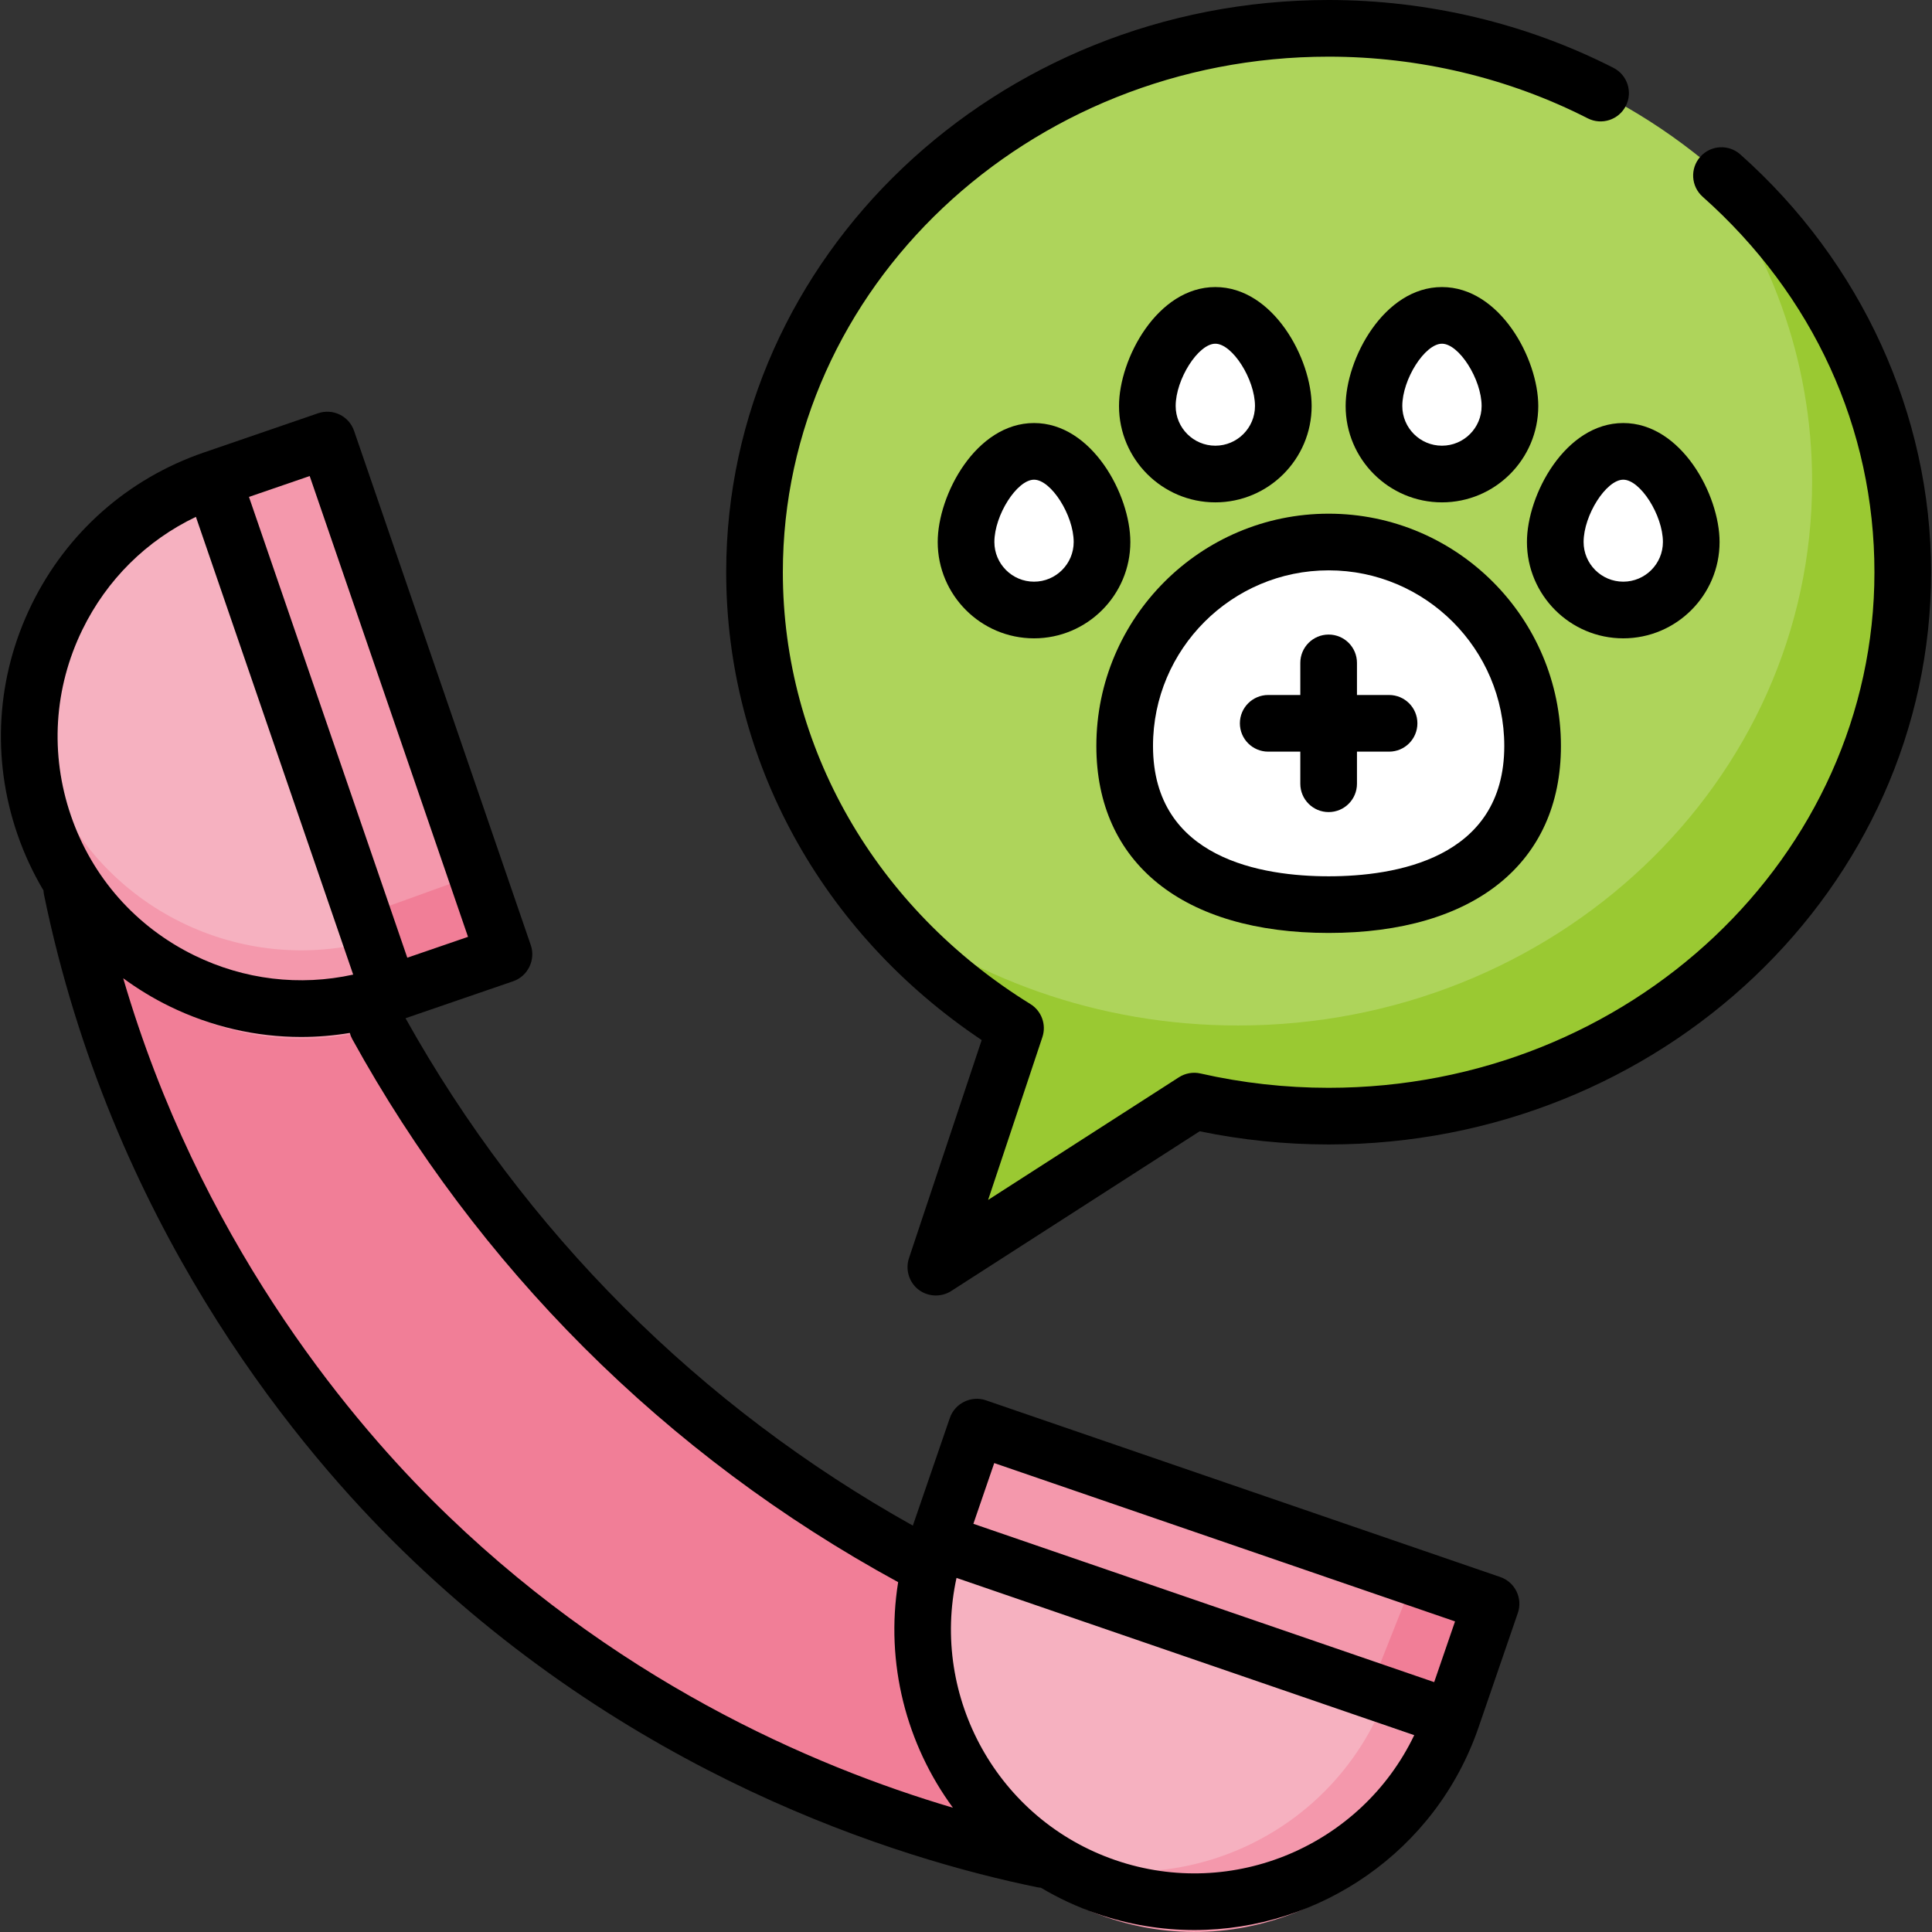 <?xml version="1.0" encoding="iso-8859-1"?>
<!-- Generator: Adobe Illustrator 19.0.0, SVG Export Plug-In . SVG Version: 6.00 Build 0)  -->
<svg version="1.1" id="Capa_1" xmlns="http://www.w3.org/2000/svg" xmlns:xlink="http://www.w3.org/1999/xlink" x="0px" y="0px"
	 viewBox="0 0 512.001 512.001" style="enable-background:new 0 0 512.001 512.001;" xml:space="preserve">
<rect x="0" y="0" width="512.001" height="512.001" fill="#333333" stroke="none"/>
<path style="fill:#F17E97;" d="M63.756,176.21c6.85,30.95,28.077,107.351,96.261,175.533s144.583,89.41,175.533,96.261
	c-18.874,15.1-37.749,30.2-56.624,45.299c-28.483-5.611-103.575-24.303-169.872-90.598c-20.527-20.527-72.476-77.883-90.598-169.872
	C33.557,213.959,48.656,195.085,63.756,176.21z"/>
<path style="fill:#F6B1C0;" d="M11.698,218.603c12.934,37.644,53.934,57.675,91.577,44.742L56.44,127.026
	C18.796,139.96-1.235,180.96,11.698,218.603z"/>
<g>
	<path style="fill:#F498AC;" d="M11.698,203.186c-1.339-3.897-2.305-7.83-2.954-11.763c-1.901,11.423-1.073,23.468,2.954,35.188
		c12.934,37.644,53.934,57.675,91.577,44.742l-7.329-21.333C60.452,258.194,23.796,238.399,11.698,203.186z"/>
	
		<rect x="22.938" y="173.976" transform="matrix(0.325 0.946 -0.946 0.325 243.819 38.41)" style="fill:#F498AC;" width="144.134" height="32.03"/>
</g>
<polygon style="fill:#F17E97;" points="96.144,242.586 103.277,263.345 133.569,252.937 126.275,231.705 "/>
<path style="fill:#F6B1C0;" d="M293.157,500.061c-37.644-12.934-57.675-53.934-44.742-91.577l136.319,46.837
	C371.801,492.964,330.8,512.995,293.157,500.061z"/>
<g>
	<path style="fill:#F498AC;" d="M364.315,456.313c-15.938,31.734-53.258,47.6-87.773,35.742c-6.429-2.209-12.331-5.253-17.656-8.944
		c8.365,11.192,20.061,20.078,34.27,24.959c37.644,12.934,78.644-7.098,91.577-44.742L364.315,456.313z"/>
	
		<rect x="249.719" y="400.72" transform="matrix(-0.946 -0.325 0.325 -0.946 490.71 915.412)" style="fill:#F498AC;" width="144.134" height="32.03"/>
</g>
<polygon style="fill:#F17E97;" points="395.143,425.027 374.83,418.048 362.993,447.85 384.735,455.32 "/>
<path style="fill:#AED45B;" d="M199.956,151.648c0-79.607,68.12-144.141,152.149-144.141s152.149,64.534,152.149,144.141
	s-68.12,144.141-152.149,144.141c-12.269,0-24.195-1.385-35.623-3.983l-68.479,44.022l21.119-63.356
	C227.484,246.753,199.956,202.25,199.956,151.648z"/>
<path style="fill:#9AC932;" d="M449.853,41.197c19.074,24.081,30.377,54.003,30.377,86.427c0,79.607-68.12,144.141-152.149,144.141
	c-37.184,0-71.247-12.643-97.675-33.632c10.683,13.468,23.785,25.116,38.716,34.339l-21.119,63.356l68.479-44.022
	c11.428,2.598,23.354,3.983,35.623,3.983c84.029,0,152.149-64.534,152.149-144.141C504.253,107.301,483.107,67.638,449.853,41.197z"
	/>
<g>
	<path style="fill:#FFFFFF;" d="M298.052,197.693c0-29.852,24.201-54.053,54.053-54.053c29.852,0,54.053,24.201,54.053,54.053
		s-24.201,42.041-54.053,42.041C322.252,239.734,298.052,227.545,298.052,197.693z"/>
	<path style="fill:#FFFFFF;" d="M304.058,107.605c0-9.951,8.067-24.023,18.018-24.023c9.951,0,18.018,14.073,18.018,24.023
		s-8.067,18.018-18.018,18.018C312.125,125.623,304.058,117.556,304.058,107.605z"/>
	<path style="fill:#FFFFFF;" d="M364.117,107.605c0-9.951,8.067-24.023,18.018-24.023c9.951,0,18.018,14.073,18.018,24.023
		s-8.067,18.018-18.018,18.018C372.183,125.623,364.117,117.556,364.117,107.605z"/>
	<path style="fill:#FFFFFF;" d="M412.163,143.64c0-9.951,8.067-24.023,18.018-24.023c9.951,0,18.018,14.073,18.018,24.023
		s-8.067,18.018-18.018,18.018C420.23,161.658,412.163,153.591,412.163,143.64z"/>
	<path style="fill:#FFFFFF;" d="M256.011,143.64c0-9.951,8.067-24.023,18.018-24.023s18.018,14.073,18.018,24.023
		s-8.067,18.018-18.018,18.018S256.011,153.591,256.011,143.64z"/>
</g>
<path d="M397.582,417.928l-136.319-46.837c-3.871-1.331-8.213,0.799-9.539,4.661l-9.81,28.551
	c-28.136-15.712-53.879-35.158-76.589-57.867c-22.698-22.7-42.15-48.464-57.857-76.593l28.542-9.806
	c3.863-1.327,5.99-5.669,4.661-9.538L93.834,114.179c-1.348-3.923-5.617-6.01-9.539-4.661l-30.293,10.407
	c-20.103,6.906-36.312,21.229-45.644,40.326c-9.331,19.099-10.665,40.688-3.759,60.789c1.811,5.272,4.145,10.267,6.928,14.95
	c0.02,0.373,0.058,0.748,0.136,1.125c17.78,86.354,65.326,144.138,92.085,170.897c62.398,62.399,133.99,84.506,171.112,92.129
	c0.331,0.068,0.662,0.105,0.99,0.128c4.621,2.751,9.585,5.075,14.869,6.89c8.535,2.933,17.232,4.324,25.79,4.324
	c33.049,0,64-20.762,75.326-53.722c0-0.001,0.001-0.002,0.002-0.004l10.407-30.293C403.59,423.546,401.503,419.274,397.582,417.928z
	 M263.484,387.731l122.119,41.958l-5.528,16.093l-122.119-41.958L263.484,387.731z M82.072,126.157l41.958,122.119l-16.093,5.528
	L65.979,131.686L82.072,126.157z M21.848,166.844c6.461-13.224,16.986-23.626,30.07-29.873l41.679,121.307
	c-14.161,3.114-28.858,1.378-42.081-5.083c-15.495-7.57-27.114-20.721-32.718-37.031v-0.001
	C13.195,199.854,14.278,182.338,21.848,166.844z M32.647,259.245c3.829,2.81,7.923,5.313,12.279,7.441
	c11.046,5.397,22.923,8.118,34.866,8.118c4.305,0,8.619-0.356,12.907-1.067c0.154,0.564,0.367,1.118,0.662,1.652
	c16.552,30.031,37.192,57.507,61.348,81.664c24.607,24.606,52.63,45.525,83.311,62.234c-3.454,21.446,2.14,42.927,14.515,59.78
	c-37.561-11.095-90.648-34.147-138.171-81.671C91.488,374.521,52.73,327.897,32.647,259.245z M295.597,492.961
	c-31.268-10.742-49.006-43.248-42.11-74.798l121.298,41.677C360.834,488.966,326.864,503.703,295.597,492.961z"/>
<path d="M461.195,40.919c-3.099-2.756-7.844-2.477-10.598,0.622c-2.755,3.099-2.476,7.844,0.623,10.598
	c29.359,26.104,45.526,61.445,45.526,99.509c0,75.341-64.885,136.633-144.641,136.633c-11.451,0-22.877-1.276-33.959-3.796
	c-1.965-0.447-4.028-0.085-5.724,1.006l-50.561,32.503l14.383-43.147c1.101-3.304-0.214-6.932-3.177-8.762
	c-41.079-25.374-65.604-68.154-65.604-114.437c0-75.341,64.885-136.633,144.641-136.633c23.968,0,47.71,5.652,68.655,16.342
	c3.691,1.884,8.215,0.419,10.1-3.273c1.885-3.693,0.419-8.215-3.274-10.1C404.536,6.219,378.436,0,352.105,0
	C264.07,0,192.449,68.029,192.449,151.648c0,49.605,25.195,95.528,67.707,123.981l-19.275,57.824
	c-0.928,2.786-0.108,5.942,2.062,7.92c2.486,2.266,6.289,2.59,9.12,0.769l65.863-42.34c11.195,2.319,22.676,3.493,34.178,3.493
	c88.035,0,159.656-68.029,159.656-151.648C511.761,109.851,493.331,69.492,461.195,40.919z"/>
<path d="M352.105,247.241c38.547,0,61.56-18.523,61.56-49.548c0-33.944-27.616-61.56-61.56-61.56s-61.56,27.616-61.56,61.56
	C290.545,228.718,313.557,247.241,352.105,247.241z M352.105,151.148c25.665,0,46.545,20.879,46.545,46.545
	c0,30.047-29.162,34.534-46.545,34.534c-17.383,0-46.545-4.486-46.545-34.534C305.559,172.027,326.44,151.148,352.105,151.148z"/>
<path d="M322.075,133.13c14.075,0,25.525-11.45,25.525-25.525c0-12.552-10.18-31.531-25.525-31.531
	c-15.345,0-25.525,18.979-25.525,31.531C296.551,121.68,308.001,133.13,322.075,133.13z M322.075,91.089
	c4.518,0,10.51,9.415,10.51,16.516c0,5.796-4.715,10.51-10.51,10.51c-5.796,0-10.51-4.715-10.51-10.51
	C311.565,100.504,317.557,91.089,322.075,91.089z"/>
<path d="M407.659,107.605c0-12.552-10.18-31.531-25.525-31.531s-25.525,18.979-25.525,31.531c0,14.075,11.45,25.525,25.525,25.525
	C396.209,133.13,407.659,121.68,407.659,107.605z M371.624,107.605c0-7.101,5.992-16.516,10.51-16.516
	c4.518,0,10.51,9.415,10.51,16.516c0,5.796-4.715,10.51-10.51,10.51C376.338,118.115,371.624,113.401,371.624,107.605z"/>
<path d="M455.706,143.64c0-12.552-10.18-31.531-25.525-31.531s-25.525,18.979-25.525,31.531c0,14.075,11.45,25.525,25.525,25.525
	C444.256,169.165,455.706,157.715,455.706,143.64z M419.671,143.64c0-7.101,5.992-16.516,10.51-16.516
	c4.518,0,10.51,9.415,10.51,16.516c0,5.796-4.715,10.51-10.51,10.51C424.385,154.151,419.671,149.436,419.671,143.64z"/>
<path d="M274.029,112.109c-15.345,0-25.525,18.979-25.525,31.531c0,14.075,11.45,25.525,25.525,25.525s25.525-11.45,25.525-25.525
	C299.553,131.088,289.373,112.109,274.029,112.109z M274.029,154.151c-5.796,0-10.51-4.715-10.51-10.51
	c0-7.101,5.992-16.516,10.51-16.516s10.51,9.415,10.51,16.516C284.539,149.436,279.823,154.151,274.029,154.151z"/>
<path d="M336.089,199.195h8.508v8.508c0,4.147,3.361,7.507,7.507,7.507c4.146,0,7.507-3.36,7.507-7.507v-8.508h8.508
	c4.146,0,7.507-3.36,7.507-7.507s-3.361-7.507-7.507-7.507h-8.508v-8.508c0-4.147-3.361-7.507-7.507-7.507
	c-4.146,0-7.507,3.36-7.507,7.507v8.508h-8.508c-4.146,0-7.507,3.36-7.507,7.507S331.943,199.195,336.089,199.195z"/>
<g>
</g>
<g>
</g>
<g>
</g>
<g>
</g>
<g>
</g>
<g>
</g>
<g>
</g>
<g>
</g>
<g>
</g>
<g>
</g>
<g>
</g>
<g>
</g>
<g>
</g>
<g>
</g>
<g>
</g>
</svg>
